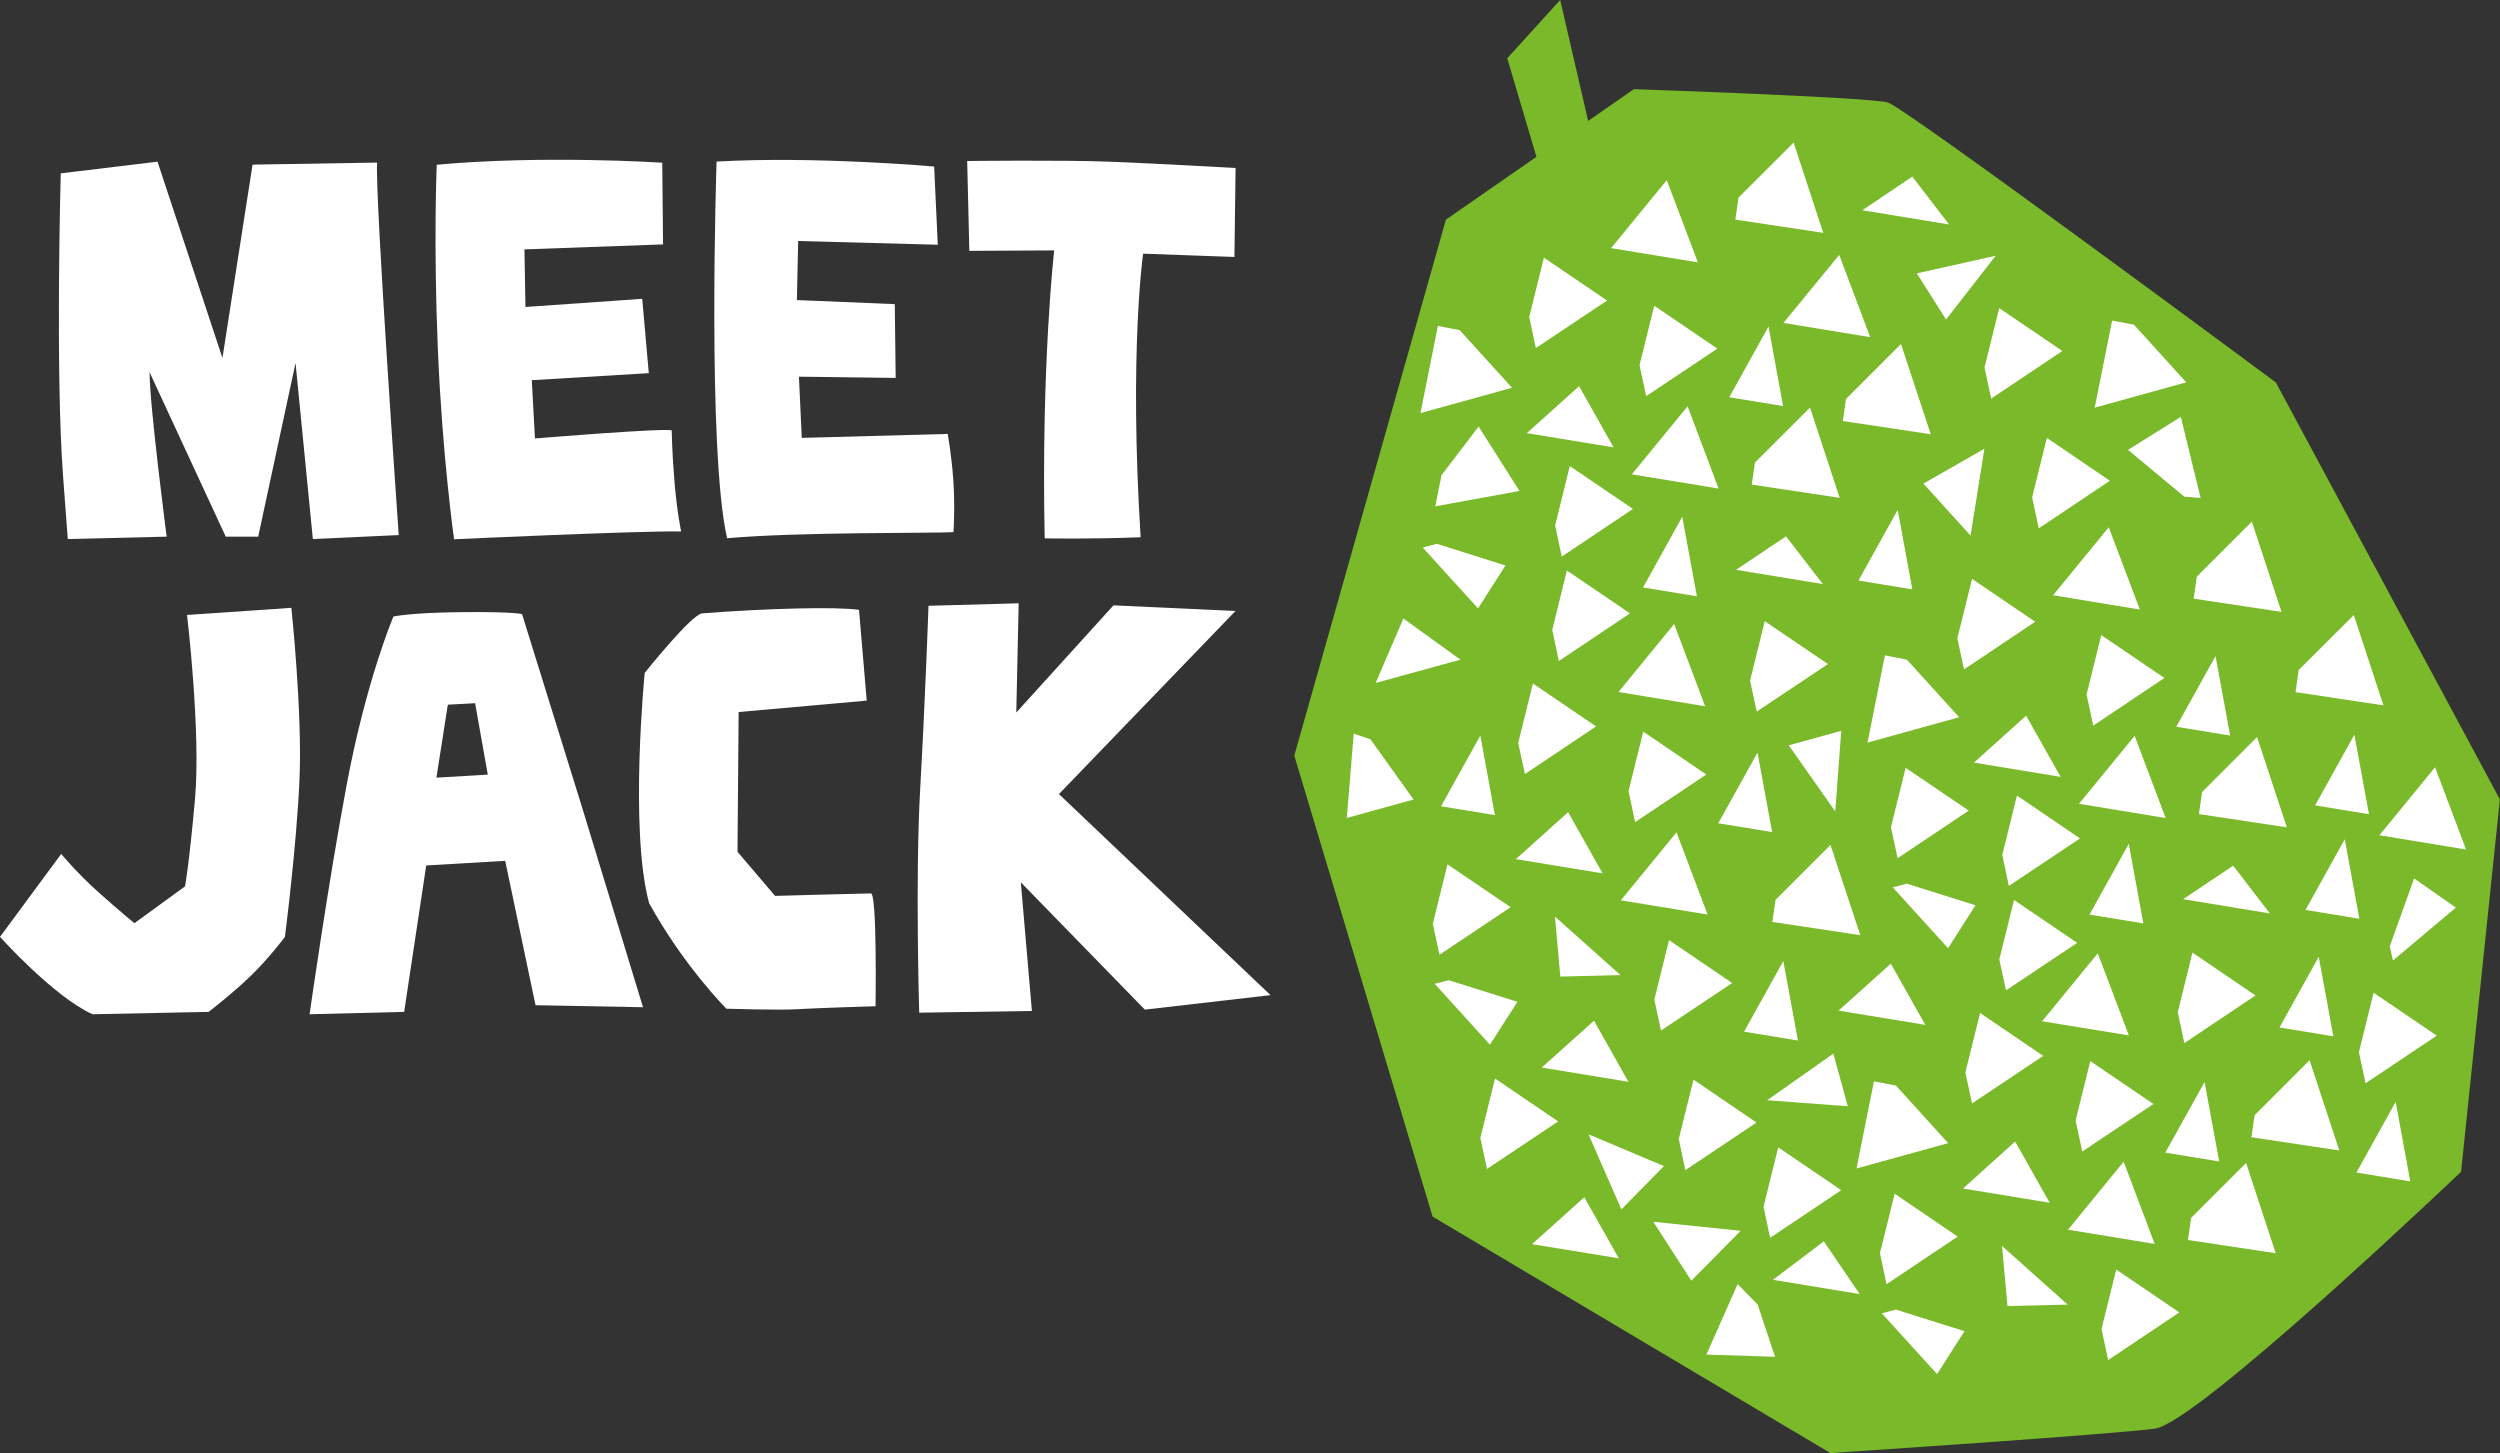 <?xml version="1.0" encoding="utf-8"?>
<!-- Generator: Adobe Illustrator 24.0.3, SVG Export Plug-In . SVG Version: 6.00 Build 0)  -->
<svg version="1.1" id="Layer_1" xmlns="http://www.w3.org/2000/svg" xmlns:xlink="http://www.w3.org/1999/xlink" x="0px" y="0px"
	 viewBox="0 0 220.95 128.42" style="enable-background:new 0 0 220.95 128.42;" xml:space="preserve">
<rect x="0" y="0" width="220.95" height="128.42" fill="#333333" stroke="none"/>
<style type="text/css">
	.st0{fill:#FFFFFF;}
	.st1{fill:#7AB929;}
</style>
<g>
	<path class="st0" d="M5.37,15.32c0,0-0.49,17.58,0.21,26.85l0.41,5.47l8.74-0.21c0,0-1.51-11.58-1.51-14.53l6.73,14.53h2.87
		l3.3-15.35l1.53,15.56l7.59-0.35c0,0-2.12-30.18-1.91-32.92l-11.01,0.18l-2.66,17.09l-5.74-17.35L5.37,15.32z"/>
	<path class="st0" d="M38.6,14.56c0,0-0.3,6.92,0.1,16.34c0.39,9.41,1.43,16.76,1.43,16.76s16.41-0.76,20.07-0.69
		c0,0-0.37-1.69-0.59-4.41c-0.23-2.73-0.24-4.52-0.24-4.52c-0.67-0.23-12.09,0.71-12.09,0.71L47,33.6l10.34-0.62l-0.58-6.57
		l-10.32,0.72l-0.09-5.09L58.6,21.6l-0.07-7.22C58.54,14.38,48.06,13.69,38.6,14.56"/>
	<path class="st0" d="M63.33,14.28c0,0-0.84,25.55,0.93,33.29c6.35-0.57,18.43-0.43,20.01-0.54c0,0,0.15-2.22-0.02-4.64
		c-0.15-2.13-0.49-4.04-0.49-4.04L70.86,38.7l-0.25-5.41l8.55,0.11l-0.08-6.52l-8.65-0.36l0.11-5.22l12.34,0.33l-0.32-6.91
		C82.56,14.72,72.02,13.78,63.33,14.28"/>
	<path class="st0" d="M85.48,14.23l0.19,7.94l7.5-0.04c0,0-1.16,10.11-0.84,25.45c0,0,4.21,0.08,8.48-0.1
		c-1.03-16.41,0.22-25.06,0.22-25.06l8.07,0.29l0.1-7.86c0,0-6.97-0.4-11.16-0.56C93.86,14.13,85.48,14.23,85.48,14.23"/>
	<path class="st0" d="M75.92,53.9c-2-0.3-8.2-0.13-13.86,0.31c-0.94,0.07-5.08,5.26-5.08,5.26s-1.37,13.86,0.39,20.36
		c3.12,5.63,6.83,9.32,6.83,9.32s4.66,0.14,6.13,0.05c1.76-0.11,7.05-0.27,7.05-0.27s0.15-9.97-0.41-9.97
		c-0.57,0-8.47,0.22-8.47,0.22l-3.32-3.9l0.1-12.35l11.32-1.01L75.92,53.9z"/>
	<path class="st0" d="M82.06,53.54c0,0-0.28,8.16-0.73,16.1c-0.45,7.95-0.09,19.86-0.09,19.86l9.96-0.15l-0.98-11.37l10.96,11.25
		l11.11-1.28l-18.7-17.77l15.6-16.18l-10.78-0.5l-8.59,9.47l0.21-9.65L82.06,53.54z"/>
	<path class="st0" d="M25.75,53.72c0,0,0.98,9.21,0.72,15.16c-0.26,5.95-1.29,13.93-1.29,13.93s-1.38,1.84-2.98,3.4
		c-1.6,1.56-3.76,3.22-3.76,3.22L8.18,89.64C4.75,88.1,0,82.8,0,82.8l5.41-7.33c0,0,1.36,1.66,3.33,3.42
		c2.11,1.88,3.14,2.7,3.14,2.7l4.47-3.25c0,0,0.34-1.7,0.88-7.66c0.54-5.96-0.7-16.33-0.7-16.33L25.75,53.72z"/>
	<path class="st0" d="M51.44,71.34c-1.32-4.26-5.3-17.06-5.3-17.06s-0.55-0.22-5.23-0.18c-4.68,0.04-6.14,0.39-6.14,0.39
		s-2.38,5.57-4.12,14.81c-1.65,8.78-3.29,20.34-3.29,20.34l8.36-0.21l1.95-12.94l6.98-0.41l2.68,12.76l9.5,0.18
		C56.83,89.03,52.75,75.61,51.44,71.34 M38.57,68.73l1.01-6.45l2.41-0.13l1.12,6.31L38.57,68.73z"/>
	<path class="st1" d="M201.14,33.8c0,0-32.72-24.27-34.29-24.74c-1.57-0.47-22.45-1.18-22.45-1.18l-4.04,2.81L137.89,0l-4.68,5.15
		l2.58,8.71l-8,5.55l-13.4,47.37l12.22,40.74l35.16,20.9c0,0,24.89-1.64,28.69-2.16c3.8-0.52,27.05-22.7,27.05-22.7l3.43-32.91
		L201.14,33.8z"/>
	<polygon class="st0" points="119.64,64.84 119.03,72.29 124.93,70.66 121.12,65.34 	"/>
	<polygon class="st0" points="134.18,65.66 134.77,68.41 141.06,64.2 135.48,60.41 	"/>
	<polygon class="st0" points="150.7,62.42 147.96,55.15 143.04,61.16 	"/>
	<polygon class="st0" points="156.62,73.54 155.33,66.51 151.86,72.76 	"/>
	<polygon class="st0" points="163.15,35.26 162.87,37.21 170.64,38.38 168.01,30.4 	"/>
	<polygon class="st0" points="144.51,72.66 150.8,68.45 145.23,64.66 143.93,69.91 	"/>
	<polygon class="st0" points="141.64,77.19 138.59,71.78 133.97,75.93 	"/>
	<polygon class="st0" points="161.1,51.62 157.85,47.4 153.43,50.36 	"/>
	<polygon class="st0" points="134.11,88.54 128.04,86.63 126.8,86.95 131.68,92.33 	"/>
	<polygon class="st0" points="155.97,54.9 154.67,60.15 155.26,62.89 161.55,58.69 	"/>
	<polygon class="st0" points="148.17,73.56 143.25,79.57 150.92,80.83 	"/>
	<polygon class="st0" points="157.61,84.93 154.14,91.18 158.9,91.96 	"/>
	<polygon class="st0" points="156.92,79.53 156.64,81.48 164.41,82.65 161.78,74.67 	"/>
	<polygon class="st0" points="153.09,86.88 147.51,83.09 146.21,88.34 146.8,91.08 	"/>
	<polygon class="st0" points="140.88,90.21 136.26,94.35 143.92,95.61 	"/>
	<polygon class="st0" points="133.51,80.18 127.93,76.39 126.63,81.64 127.22,84.38 	"/>
	<polygon class="st0" points="129.01,29.18 127.08,28.81 125.54,36.51 133.63,34.27 	"/>
	<polygon class="st0" points="142.03,26.56 136.45,22.77 135.15,28.02 135.74,30.76 	"/>
	<polygon class="st0" points="147.31,15.92 142.39,21.93 150.06,23.19 	"/>
	<polygon class="st0" points="156.3,28.86 152.83,35.11 157.59,35.89 	"/>
	<polygon class="st0" points="167.72,45.06 164.25,51.31 169.01,52.09 	"/>
	<polygon class="st0" points="162.2,71.71 162.73,64.59 158.09,65.87 	"/>
	<polygon class="st0" points="158.52,12.6 153.65,17.46 153.37,19.41 161.14,20.58 	"/>
	<polygon class="st0" points="144.9,32.27 145.49,35.01 151.78,30.81 146.2,27.02 	"/>
	<polygon class="st0" points="139.56,34.13 134.94,38.28 142.61,39.54 	"/>
	<polygon class="st0" points="126.99,48.06 125.74,48.39 130.63,53.77 133.05,49.98 	"/>
	<polygon class="st0" points="138.74,41.19 137.44,46.44 138.03,49.19 144.32,44.98 	"/>
	<polygon class="st0" points="144.22,41.92 151.89,43.18 149.15,35.91 	"/>
	<polygon class="st0" points="148.68,45.67 145.21,51.92 149.97,52.7 	"/>
	<polygon class="st0" points="132.12,72.04 130.83,65.01 127.36,71.26 	"/>
	<polygon class="st0" points="155.1,40.88 154.82,42.83 162.59,44 159.97,36.02 	"/>
	<polygon class="st0" points="137.77,58.42 144.06,54.21 138.48,50.42 137.19,55.67 	"/>
	<polygon class="st0" points="124.03,54.66 121.58,60.36 129.07,58.3 	"/>
	<polygon class="st0" points="127.4,42 126.85,44.75 134.29,43.39 130.68,37.7 	"/>
	<polygon class="st0" points="137.9,86.31 143.22,86.18 137.43,81.01 	"/>
	<polygon class="st0" points="167.56,95.94 165.62,95.57 164.08,103.27 172.18,101.03 	"/>
	<polygon class="st0" points="173.7,94.78 174.29,97.52 180.58,93.32 175,89.53 	"/>
	<polygon class="st0" points="185.4,84.25 180.48,90.26 188.15,91.51 	"/>
	<polygon class="st0" points="194.84,95.62 191.37,101.87 196.13,102.65 	"/>
	<polygon class="st0" points="208.03,54.36 203.16,59.21 202.88,61.17 210.65,62.34 	"/>
	<polygon class="st0" points="190.32,97.57 184.74,93.78 183.44,99.03 184.03,101.77 	"/>
	<polygon class="st0" points="156.44,109.4 162.73,105.19 157.16,101.4 155.86,106.65 	"/>
	<polygon class="st0" points="178.1,100.89 173.49,105.04 181.15,106.3 	"/>
	<polygon class="st0" points="156.69,113.11 164.36,114.37 161.19,109.71 	"/>
	<polygon class="st0" points="146.12,107.98 149.48,113.19 153.84,108.78 	"/>
	<polygon class="st0" points="197.37,76.51 192.94,79.47 200.61,80.73 	"/>
	<polygon class="st0" points="166.31,116.07 171.2,121.44 173.62,117.65 167.56,115.74 	"/>
	<polygon class="st0" points="193.77,84.19 192.47,89.45 193.05,92.19 199.34,87.98 	"/>
	<polygon class="st0" points="187.69,102.67 182.77,108.68 190.43,109.94 	"/>
	<polygon class="st0" points="193.65,107.64 193.37,109.59 201.13,110.76 198.51,102.78 	"/>
	<polygon class="st0" points="185.73,117.46 186.32,120.2 192.61,115.99 187.03,112.2 	"/>
	<polygon class="st0" points="173.02,109.29 167.45,105.5 166.15,110.75 166.73,113.5 	"/>
	<polygon class="st0" points="155.24,99.21 149.67,95.42 148.37,100.67 148.95,103.42 	"/>
	<polygon class="st0" points="168.53,58.3 166.59,57.92 165.05,65.63 173.15,63.39 	"/>
	<polygon class="st0" points="172.99,56.41 173.58,59.16 179.87,54.95 174.29,51.16 	"/>
	<polygon class="st0" points="181.45,52.61 189.12,53.87 186.37,46.6 	"/>
	<polygon class="st0" points="195.81,57.98 192.34,64.23 197.1,65.01 	"/>
	<polygon class="st0" points="207.23,74.17 203.76,80.42 208.52,81.2 	"/>
	<polygon class="st0" points="193.88,52.91 201.64,54.08 199.02,46.1 194.15,50.96 	"/>
	<polygon class="st0" points="188.07,39.76 193.04,43.89 194.49,44.01 192.74,36.84 	"/>
	<polygon class="st0" points="185,64.13 191.29,59.92 185.71,56.13 184.41,61.38 	"/>
	<polygon class="st0" points="179.6,43.95 180.18,46.7 186.47,42.49 180.9,38.7 	"/>
	<polygon class="st0" points="174.46,67.4 182.12,68.66 179.07,63.25 	"/>
	<polygon class="st0" points="174.16,47.34 175.38,39.66 169.99,42.74 	"/>
	<polygon class="st0" points="168.53,78.1 167.28,78.42 172.17,83.8 174.59,80.01 	"/>
	<polygon class="st0" points="178.26,70.31 176.96,75.56 177.54,78.3 183.83,74.1 	"/>
	<polygon class="st0" points="188.66,65.03 183.74,71.04 191.4,72.3 	"/>
	<polygon class="st0" points="188.14,74.58 184.67,80.83 189.43,81.61 	"/>
	<polygon class="st0" points="194.62,70 194.34,71.95 202.11,73.12 199.48,65.14 	"/>
	<polygon class="st0" points="178,79.54 176.7,84.79 177.29,87.53 183.58,83.33 	"/>
	<polygon class="st0" points="167.11,85.17 162.49,89.32 170.16,90.58 	"/>
	<polygon class="st0" points="174,71.64 168.42,67.86 167.12,73.11 167.71,75.85 	"/>
	<polygon class="st0" points="177.42,115.43 182.74,115.3 176.94,110.12 	"/>
	<polygon class="st0" points="132.13,95.32 130.83,100.57 131.42,103.31 137.71,99.11 	"/>
	<polygon class="st0" points="140.39,100.25 143.3,106.88 147.06,103.06 	"/>
	<polygon class="st0" points="135.4,109.96 143.07,111.21 140.02,105.81 	"/>
	<polygon class="st0" points="162.03,93.12 156.18,97.24 163.31,97.77 	"/>
	<polygon class="st0" points="153.57,113.49 150.81,119.72 156.88,119.91 155.34,115.29 	"/>
	<polygon class="st0" points="208.08,64.93 204.61,71.18 209.37,71.96 	"/>
	<polygon class="st0" points="206.22,91.59 204.93,84.56 201.46,90.81 	"/>
	<polygon class="st0" points="199.26,98.56 198.98,100.51 206.75,101.68 204.12,93.7 	"/>
	<polygon class="st0" points="217.95,75.08 215.21,67.81 210.29,73.82 	"/>
	<polygon class="st0" points="211.21,83.63 211.49,84.89 217.05,80.21 213.36,77.64 	"/>
	<polygon class="st0" points="208.48,93 209.07,95.74 215.36,91.53 209.78,87.74 	"/>
	<polygon class="st0" points="208.26,103.63 213.02,104.41 211.73,97.38 	"/>
	<polygon class="st0" points="169.01,15.61 164.59,18.58 172.26,19.84 	"/>
	<polygon class="st0" points="165.29,29.8 162.55,22.53 157.62,28.54 	"/>
	<polygon class="st0" points="175.98,35.23 182.27,31.02 176.69,27.23 175.39,32.48 	"/>
	<polygon class="st0" points="188.6,28.7 186.67,28.33 185.13,36.03 193.22,33.79 	"/>
	<polygon class="st0" points="171.99,28.24 176.38,22.6 169.41,24.16 	"/>
</g>
</svg>
